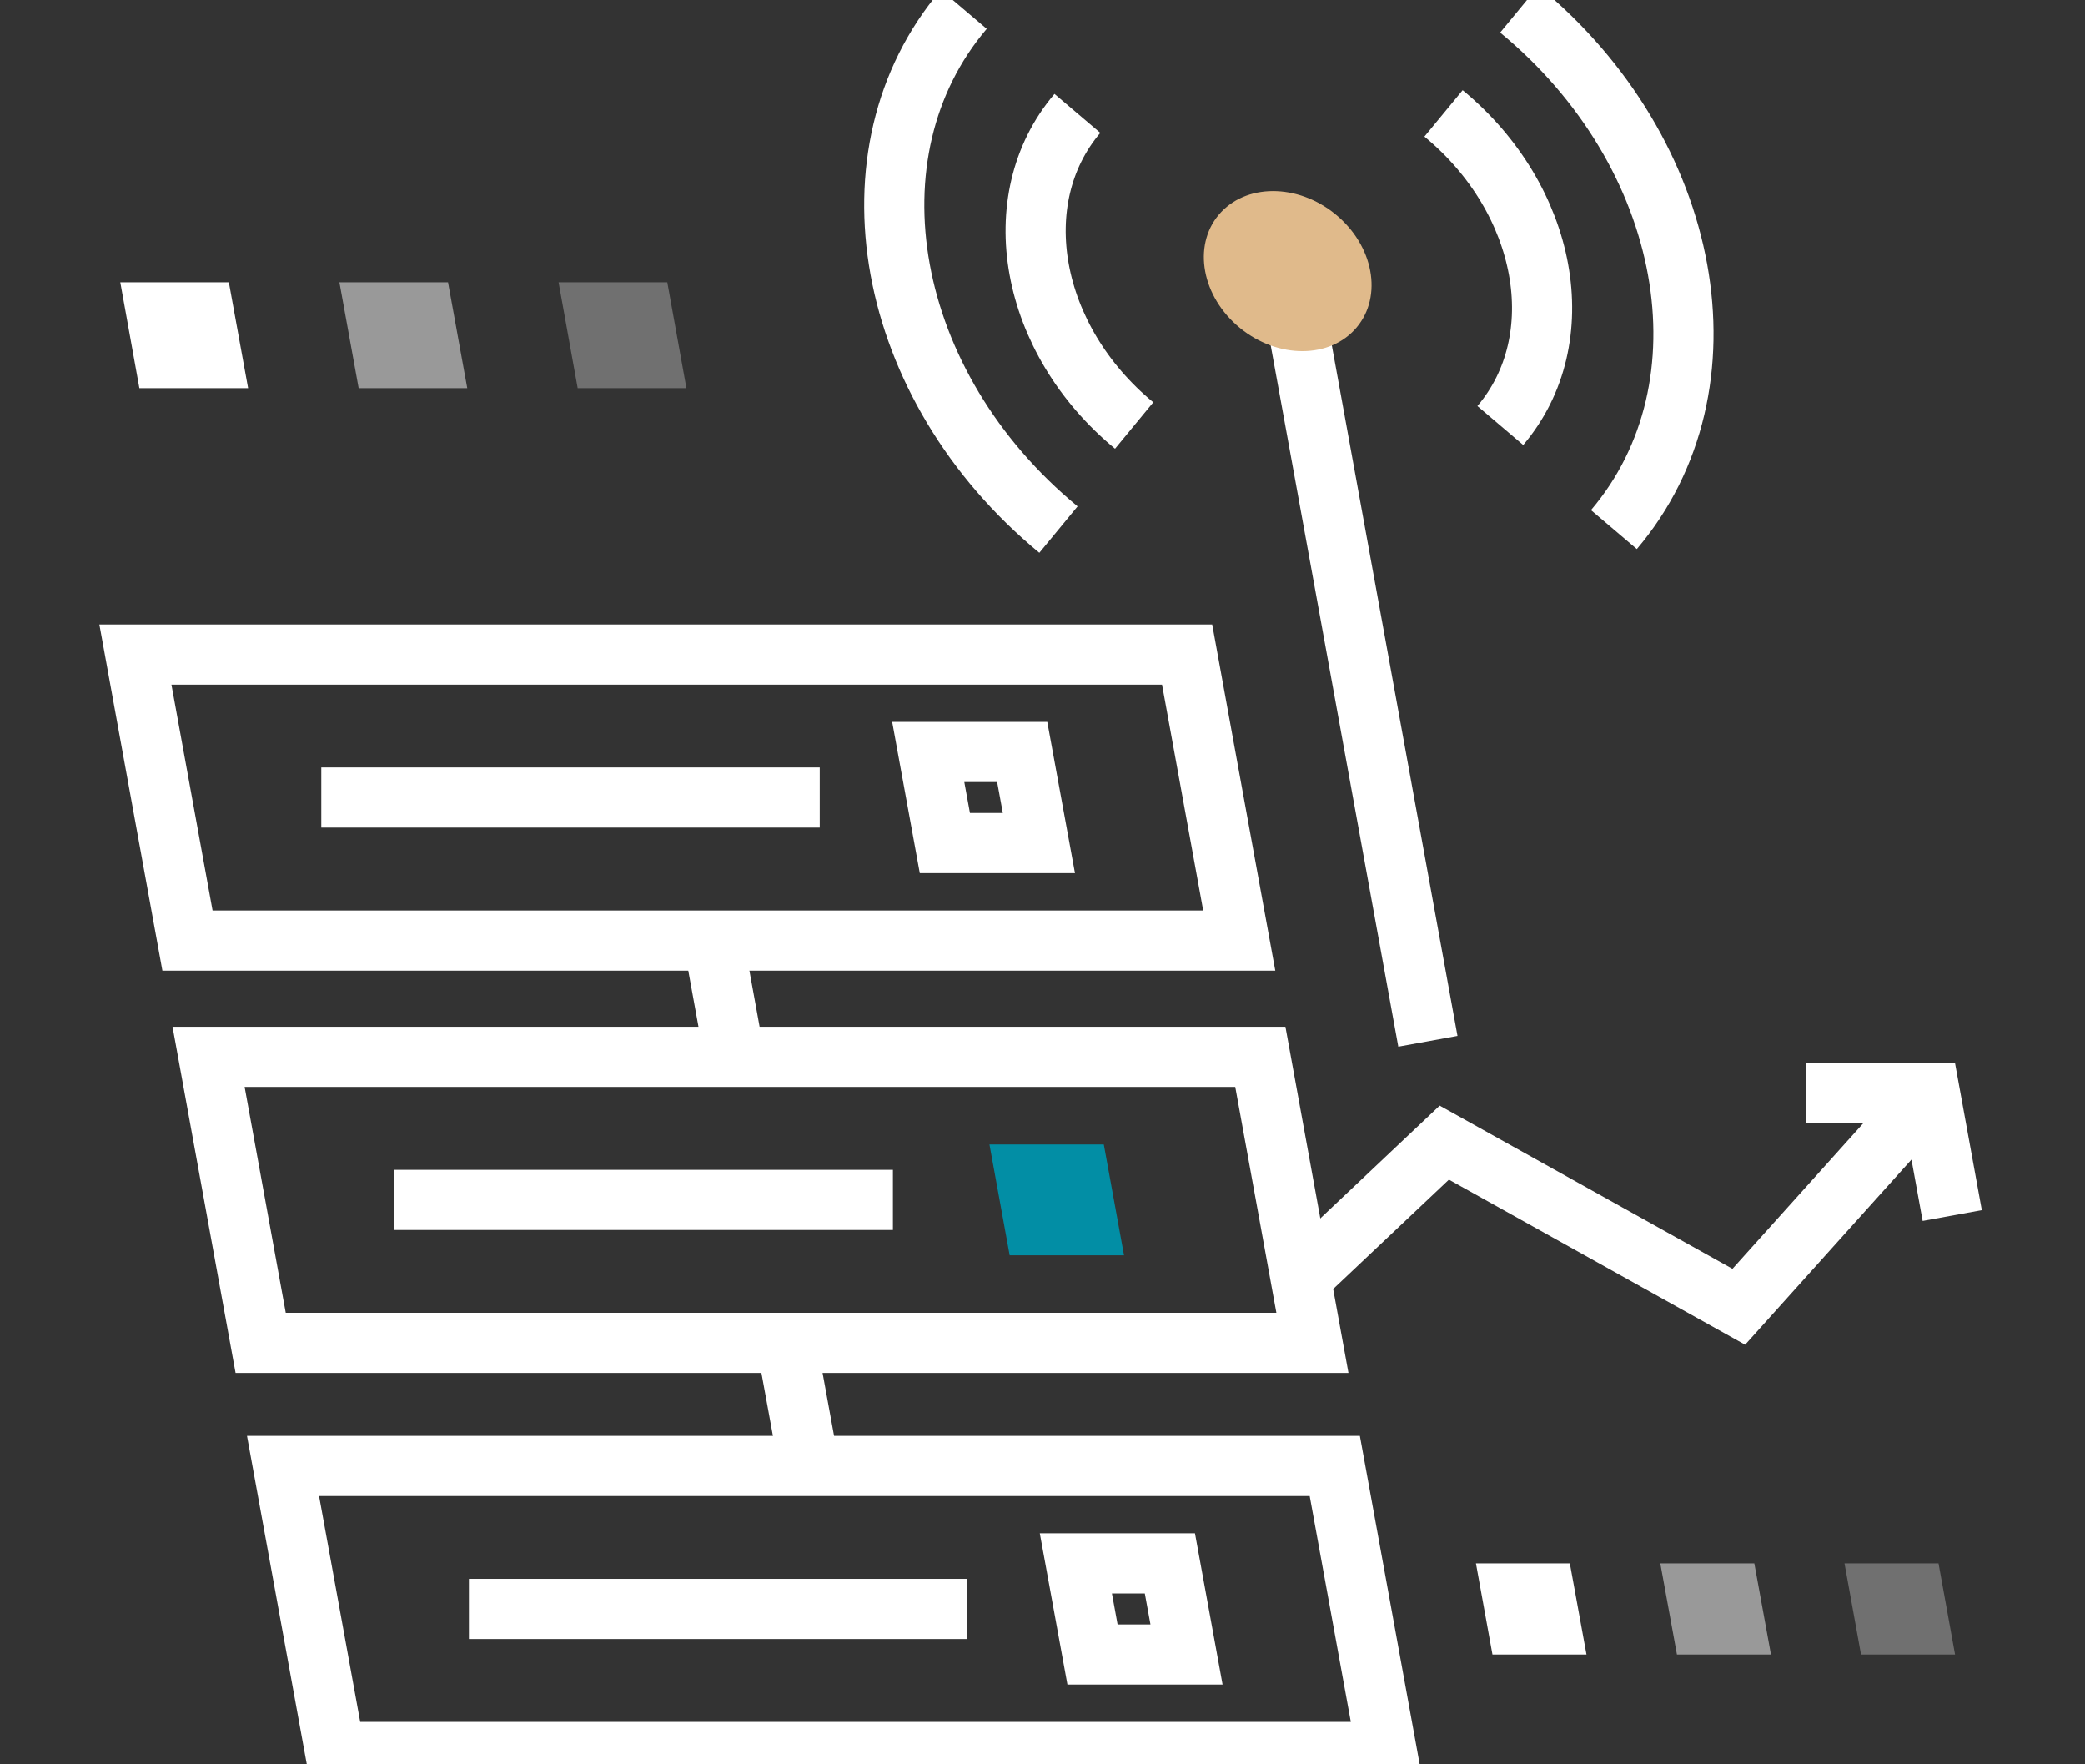 <svg width="52" height="44" viewBox="0 0 52 44" fill="none" xmlns="http://www.w3.org/2000/svg">
<rect x="0" y="0" width="52" height="44" fill="#333333" stroke="none"/>
<g clip-path="url(#clip0_559_907)">
<g clip-path="url(#clip1_559_907)">
<path d="M30.907 23.457H4.676L3.377 16.324H29.607L30.907 23.457Z" stroke="white" stroke-width="1.5" stroke-miterlimit="10"/>
<path d="M17.776 23.371L18.34 26.476" stroke="white" stroke-width="1.5" stroke-miterlimit="10"/>
<path d="M19.642 33.636L20.209 36.741" stroke="white" stroke-width="1.5" stroke-miterlimit="10"/>
<path d="M8.013 19.889H20.444" stroke="white" stroke-width="1.5" stroke-miterlimit="10"/>
<path d="M25.91 21.025H23.565L23.15 18.753H25.494L25.91 21.025Z" stroke="white" stroke-width="1.5" stroke-miterlimit="10"/>
<path d="M32.732 33.489H6.501L5.202 26.356H31.433L32.732 33.489Z" stroke="white" stroke-width="1.5" stroke-miterlimit="10"/>
<path d="M9.838 29.924H22.269" stroke="white" stroke-width="1.5" stroke-miterlimit="10"/>
<path d="M28.033 31.306H25.181L24.677 28.542H27.529L28.033 31.306Z" fill="#028EA5"/>
<path d="M34.589 43.693H8.358L7.059 36.56H33.29L34.589 43.693Z" stroke="white" stroke-width="1.5" stroke-miterlimit="10"/>
<path d="M11.695 40.125H24.126" stroke="white" stroke-width="1.5" stroke-miterlimit="10"/>
<path d="M29.592 41.261H27.247L26.832 38.989H29.177L29.592 41.261Z" stroke="white" stroke-width="1.5" stroke-miterlimit="10"/>
<path d="M32.367 31.948L36.021 28.496L43.366 32.589L47.894 27.55" stroke="white" stroke-width="1.5" stroke-miterlimit="10"/>
<path d="M32.386 8.239L35.612 25.969" stroke="white" stroke-width="1.5" stroke-miterlimit="10"/>
<path d="M33.775 8.233C34.478 7.489 34.305 6.227 33.389 5.414C32.473 4.6 31.16 4.545 30.456 5.289C29.753 6.033 29.926 7.295 30.843 8.109C31.759 8.922 33.072 8.978 33.775 8.233Z" fill="#E0BA8B"/>
<path d="M24.037 0.233C20.998 3.811 22.056 9.63 26.398 13.207" stroke="white" stroke-width="1.5" stroke-miterlimit="10"/>
<path d="M26.87 2.828C25.045 4.975 25.682 8.466 28.286 10.612" stroke="white" stroke-width="1.5" stroke-miterlimit="10"/>
<path d="M37.891 0.233C42.232 3.811 43.29 9.63 40.251 13.207" stroke="white" stroke-width="1.5" stroke-miterlimit="10"/>
<path d="M36.002 2.828C38.607 4.975 39.243 8.466 37.418 10.612" stroke="white" stroke-width="1.5" stroke-miterlimit="10"/>
<path d="M45.039 27.259H48.132L48.689 30.314" stroke="white" stroke-width="1.5" stroke-miterlimit="10"/>
<path d="M39.567 41.261H37.222L36.81 38.989H39.152L39.567 41.261Z" fill="white"/>
<path d="M6.188 9.68H3.476L3 7.04H5.708L6.188 9.68Z" fill="white"/>
<path opacity="0.3" d="M48.759 41.261H46.414L46.002 38.989H48.347L48.759 41.261Z" fill="white"/>
<path opacity="0.3" d="M17.119 9.68H14.407L13.931 7.04H16.642L17.119 9.68Z" fill="white"/>
<path opacity="0.5" d="M44.168 41.261H41.823L41.408 38.989H43.753L44.168 41.261Z" fill="white"/>
<path opacity="0.5" d="M11.653 9.68H8.945L8.465 7.04H11.174L11.653 9.68Z" fill="white"/>
</g>
</g>
<defs>
<clipPath id="clip0_559_907">
<rect width="52" height="44" fill="white"/>
</clipPath>
<clipPath id="clip1_559_907">
<rect width="52" height="44" fill="white"/>
</clipPath>
</defs>
</svg>
